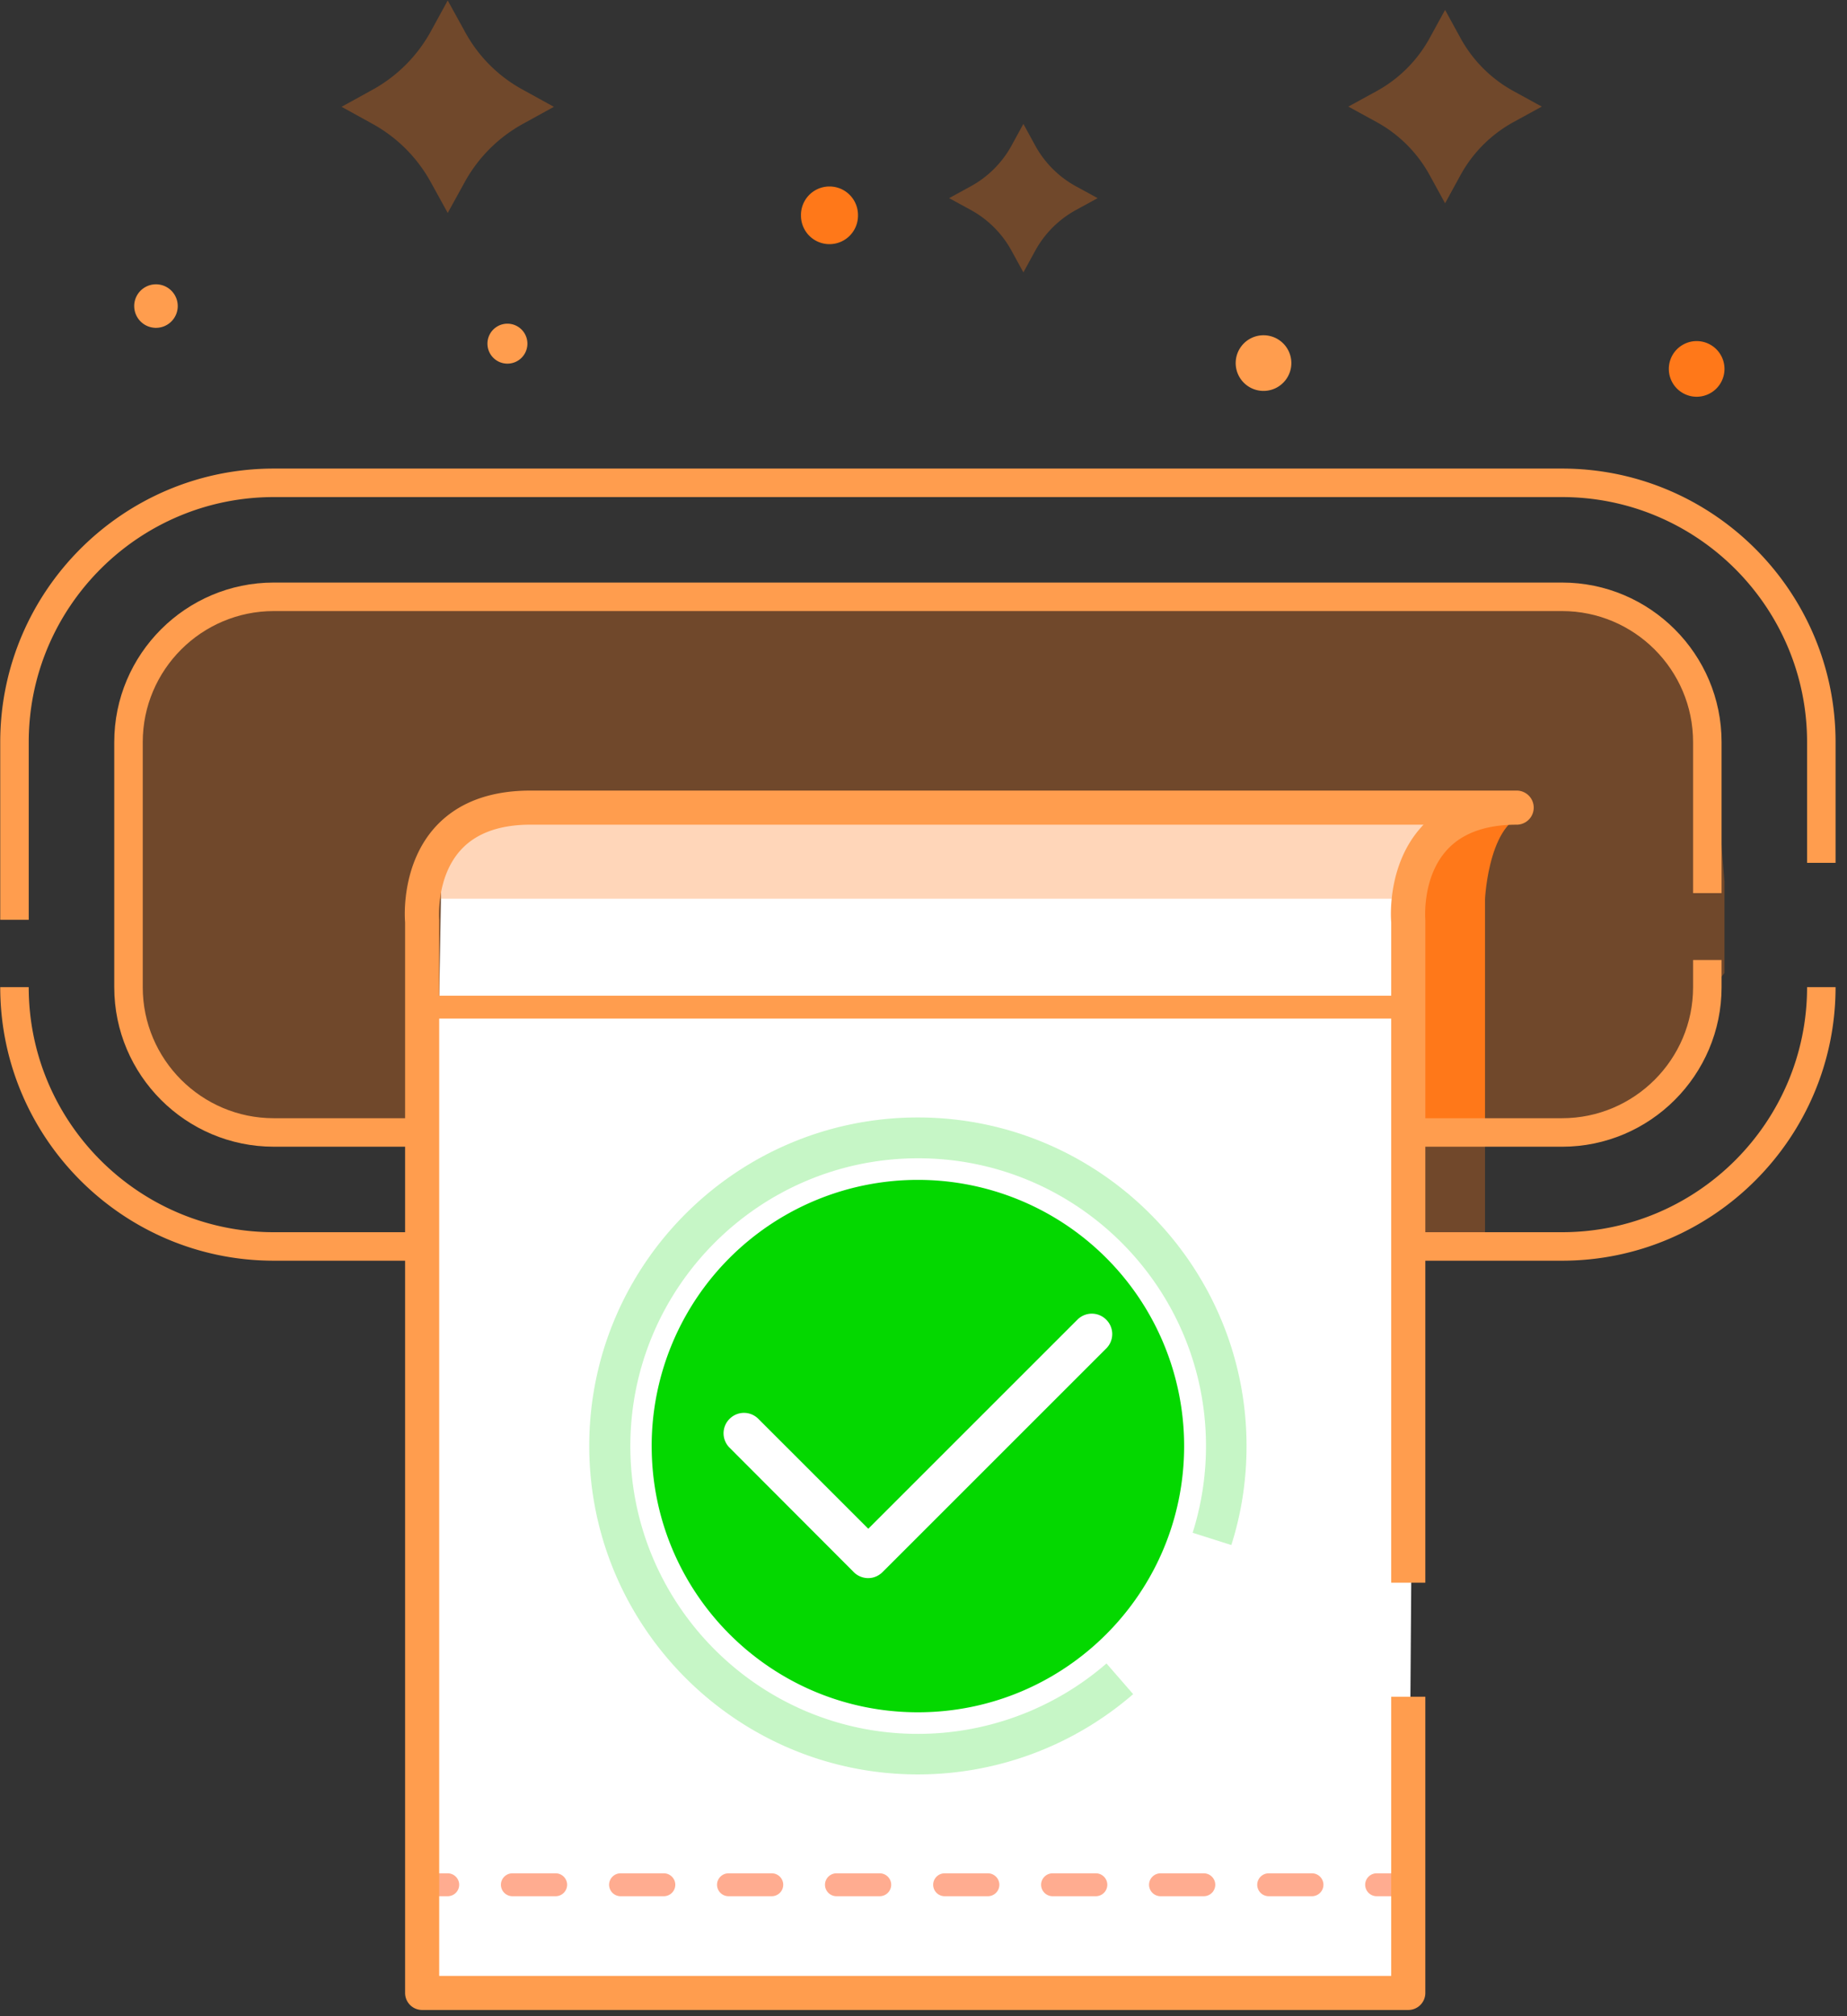 <svg width="120" height="131" viewBox="0 0 120 131" xmlns="http://www.w3.org/2000/svg"><rect x="0" y="0" width="120" height="131" fill="#333333" stroke="none"/><title>payment_success</title><g fill="none" fill-rule="evenodd"><path fill="#FF7819" opacity=".304" d="M92.341 73.036h4.141v7.772h-4.141z"/><path d="M112.04 63.223l-.744.919c0 5.19-4.243 9.448-9.448 9.448H18.153c-5.19 0-9.448-4.243-9.448-9.448V48.219c0-5.19 4.243-9.448 9.448-9.448h83.695c5.19 0 9.448 4.243 9.448 9.448l.744 9.07" fill-opacity=".3" fill="#FF7819"/><path d="M96.482 73.765V58.41s.262-5.555 3.091-5.555h-3.762l-3.776 2.216-.744 5.92.19 12.408.218.423-.029-.423 4.812.365z" fill="#FF7819"/><path d="M101.483 74.509H17.79c-5.716 0-10.367-4.652-10.367-10.367V48.219c0-5.716 4.651-10.367 10.367-10.367h83.694c5.716 0 10.367 4.651 10.367 10.367v9.813H110V48.22c0-4.695-3.82-8.515-8.516-8.515H17.79c-4.695 0-8.516 3.82-8.516 8.515v15.923c0 4.695 3.82 8.515 8.516 8.515h83.694c4.695 0 8.516-3.82 8.516-8.515v-1.765h1.851v1.765c0 5.715-4.651 10.367-10.367 10.367z" fill="#FF9D4E"/><path d="M1.866 59.767H.015V48.22c0-9.798 7.975-17.774 17.774-17.774h83.694c9.799 0 17.774 7.976 17.774 17.774v7.845h-1.851V48.22c0-8.778-7.145-15.922-15.923-15.922H17.79c-8.778 0-15.923 7.144-15.923 15.922v11.548zm99.617 22.149H17.79C7.99 81.916.015 73.94.015 64.142h1.851c0 8.777 7.145 15.922 15.923 15.922h83.694c8.778 0 15.923-7.145 15.923-15.922h1.851c0 9.798-7.975 17.774-17.774 17.774zm-21.2-58.324a1.808 1.808 0 1 0 3.616 0 1.808 1.808 0 0 0-3.616 0z" fill="#FF9D4E"/><path d="M108.424 23.971a1.808 1.808 0 1 0 3.616 0 1.808 1.808 0 0 0-3.616 0z" fill="#FF7819"/><path d="M8.72 19.888a1.414 1.414 0 1 0 2.828 0 1.414 1.414 0 0 0-2.829 0z" fill="#FF9D4E"/><path d="M52.04 13.969a1.852 1.852 0 1 0 3.703 0 1.852 1.852 0 0 0-3.704 0z" fill="#FF7819"/><path d="M31.67 22.294a1.298 1.298 0 1 0 2.595 0 1.298 1.298 0 0 0-2.595 0z" fill="#FF9D4E"/><path d="M92.035 55.072l-.54 74.436H27.427l1.283-74.8s1.385-.54 1.487-1.488h64.069c-.102.934-2.231 1.852-2.231 1.852z" fill="#FFF"/><path d="M98.523 52.477c-5.54 0-6.75 3.762-6.998 5.92H27.47c.248-2.158 1.459-5.92 7-5.92h64.053z" fill="#FF7819" opacity=".304"/><path d="M59.636 115.295c-11.768 0-21.352-9.584-21.352-21.351 0-11.768 9.584-21.335 21.352-21.335s21.352 9.584 21.352 21.352c0 2.2-.33 4.367-.988 6.43l-2.513-.798c.572-1.82.866-3.708.866-5.632 0-10.312-8.388-18.7-18.7-18.7s-18.7 8.388-18.7 18.7 8.371 18.7 18.683 18.7a18.71 18.71 0 0 0 12.253-4.575l1.733 1.993a21.35 21.35 0 0 1-13.986 5.216z" fill="#04D800" opacity=".225"/><path d="M42.34 93.96c0 9.554 7.743 17.298 17.296 17.298 9.553 0 17.297-7.744 17.297-17.297a17.297 17.297 0 1 0-34.594 0z" fill="#04D800"/><path d="M56.412 102.54c-.329 0-.675-.122-.935-.382L47.4 94.065a1.318 1.318 0 0 1 0-1.872c.52-.52 1.352-.52 1.872 0l7.14 7.14L70 85.747c.52-.52 1.352-.52 1.872 0s.52 1.352 0 1.872L57.348 102.14c-.26.26-.589.399-.936.399z" fill="#FFF"/><path d="M29.089 123.209h-1.487a.747.747 0 0 1-.744-.744c0-.408.335-.743.744-.743h1.487c.408 0 .744.335.744.743a.747.747 0 0 1-.744.744zm56.151 0h-2.814a.747.747 0 0 1-.744-.744c0-.408.336-.743.744-.743h2.814c.408 0 .744.335.744.743a.747.747 0 0 1-.744.744zm-7.028 0h-2.814a.747.747 0 0 1-.744-.744c0-.408.336-.743.744-.743h2.814c.408 0 .744.335.744.743a.747.747 0 0 1-.744.744zm-7.013 0h-2.814a.747.747 0 0 1-.744-.744c0-.408.335-.743.744-.743h2.814c.408 0 .743.335.743.743a.747.747 0 0 1-.743.744zm-7.014 0h-2.814a.747.747 0 0 1-.743-.744c0-.408.335-.743.743-.743h2.814c.409 0 .744.335.744.743a.747.747 0 0 1-.744.744zm-7.028 0h-2.814a.747.747 0 0 1-.743-.744c0-.408.335-.743.743-.743h2.814c.409 0 .744.335.744.743a.747.747 0 0 1-.744.744zm-7.013 0H47.33a.747.747 0 0 1-.744-.744c0-.408.335-.743.744-.743h2.814c.408 0 .743.335.743.743a.747.747 0 0 1-.743.744zm-7.014 0h-2.814a.747.747 0 0 1-.743-.744c0-.408.335-.743.743-.743h2.814c.409 0 .744.335.744.743a.747.747 0 0 1-.744.744zm-7.028 0h-2.814a.747.747 0 0 1-.743-.744c0-.408.335-.743.743-.743h2.814c.409 0 .744.335.744.743a.747.747 0 0 1-.744.744zm54.825 0h-1.488a.747.747 0 0 1-.743-.744c0-.408.335-.743.743-.743h1.488c.408 0 .743.335.743.743a.747.747 0 0 1-.743.744z" fill="#FFAC90"/><path fill="#FF9D4E" d="M27.602 64.696h63.69v1.487h-63.69z"/><path d="M29.089.03l1.108 2.011a9.36 9.36 0 0 0 3.777 3.791l2.012 1.109-2.012 1.108a9.6 9.6 0 0 0-3.777 3.776l-1.108 2.012-1.108-2.012a9.6 9.6 0 0 0-3.777-3.776L22.192 6.94l2.012-1.109a9.6 9.6 0 0 0 3.777-3.776L29.089.029zm37.4 8.019l.773 1.414a6.66 6.66 0 0 0 2.639 2.64l1.414.772-1.414.773a6.66 6.66 0 0 0-2.64 2.639L66.49 17.7l-.773-1.414a6.66 6.66 0 0 0-2.639-2.64l-1.414-.772 1.414-.773a6.66 6.66 0 0 0 2.64-2.639l.772-1.414zM93.887.642l1.006 1.837a8.681 8.681 0 0 0 3.44 3.44l1.838 1.007-1.837 1.006a8.681 8.681 0 0 0-3.441 3.441l-1.006 1.837-1.006-1.837a8.681 8.681 0 0 0-3.442-3.441l-1.837-1.006L89.44 5.92a8.681 8.681 0 0 0 3.442-3.441L93.887.642z" fill-opacity=".3" fill="#FF7819"/><path d="M90.387 110.246v18.14H28.535V59.781c0-.03-.233-2.756 1.4-4.55.991-1.093 2.522-1.647 4.534-1.647h58.018c-.058.058-.102.102-.146.16-2.143 2.377-1.998 5.672-1.954 6.183v42.911h2.217V59.782c0-.03-.234-2.756 1.4-4.55.99-1.093 2.522-1.647 4.534-1.647a1.108 1.108 0 1 0 0-2.216H34.469c-2.683 0-4.768.802-6.197 2.376-2.143 2.377-1.997 5.672-1.953 6.183v69.565c0 .613.495 1.108 1.108 1.108h64.068c.613 0 1.109-.495 1.109-1.108v-19.247h-2.217z" fill="#FF9D4E"/></g></svg>